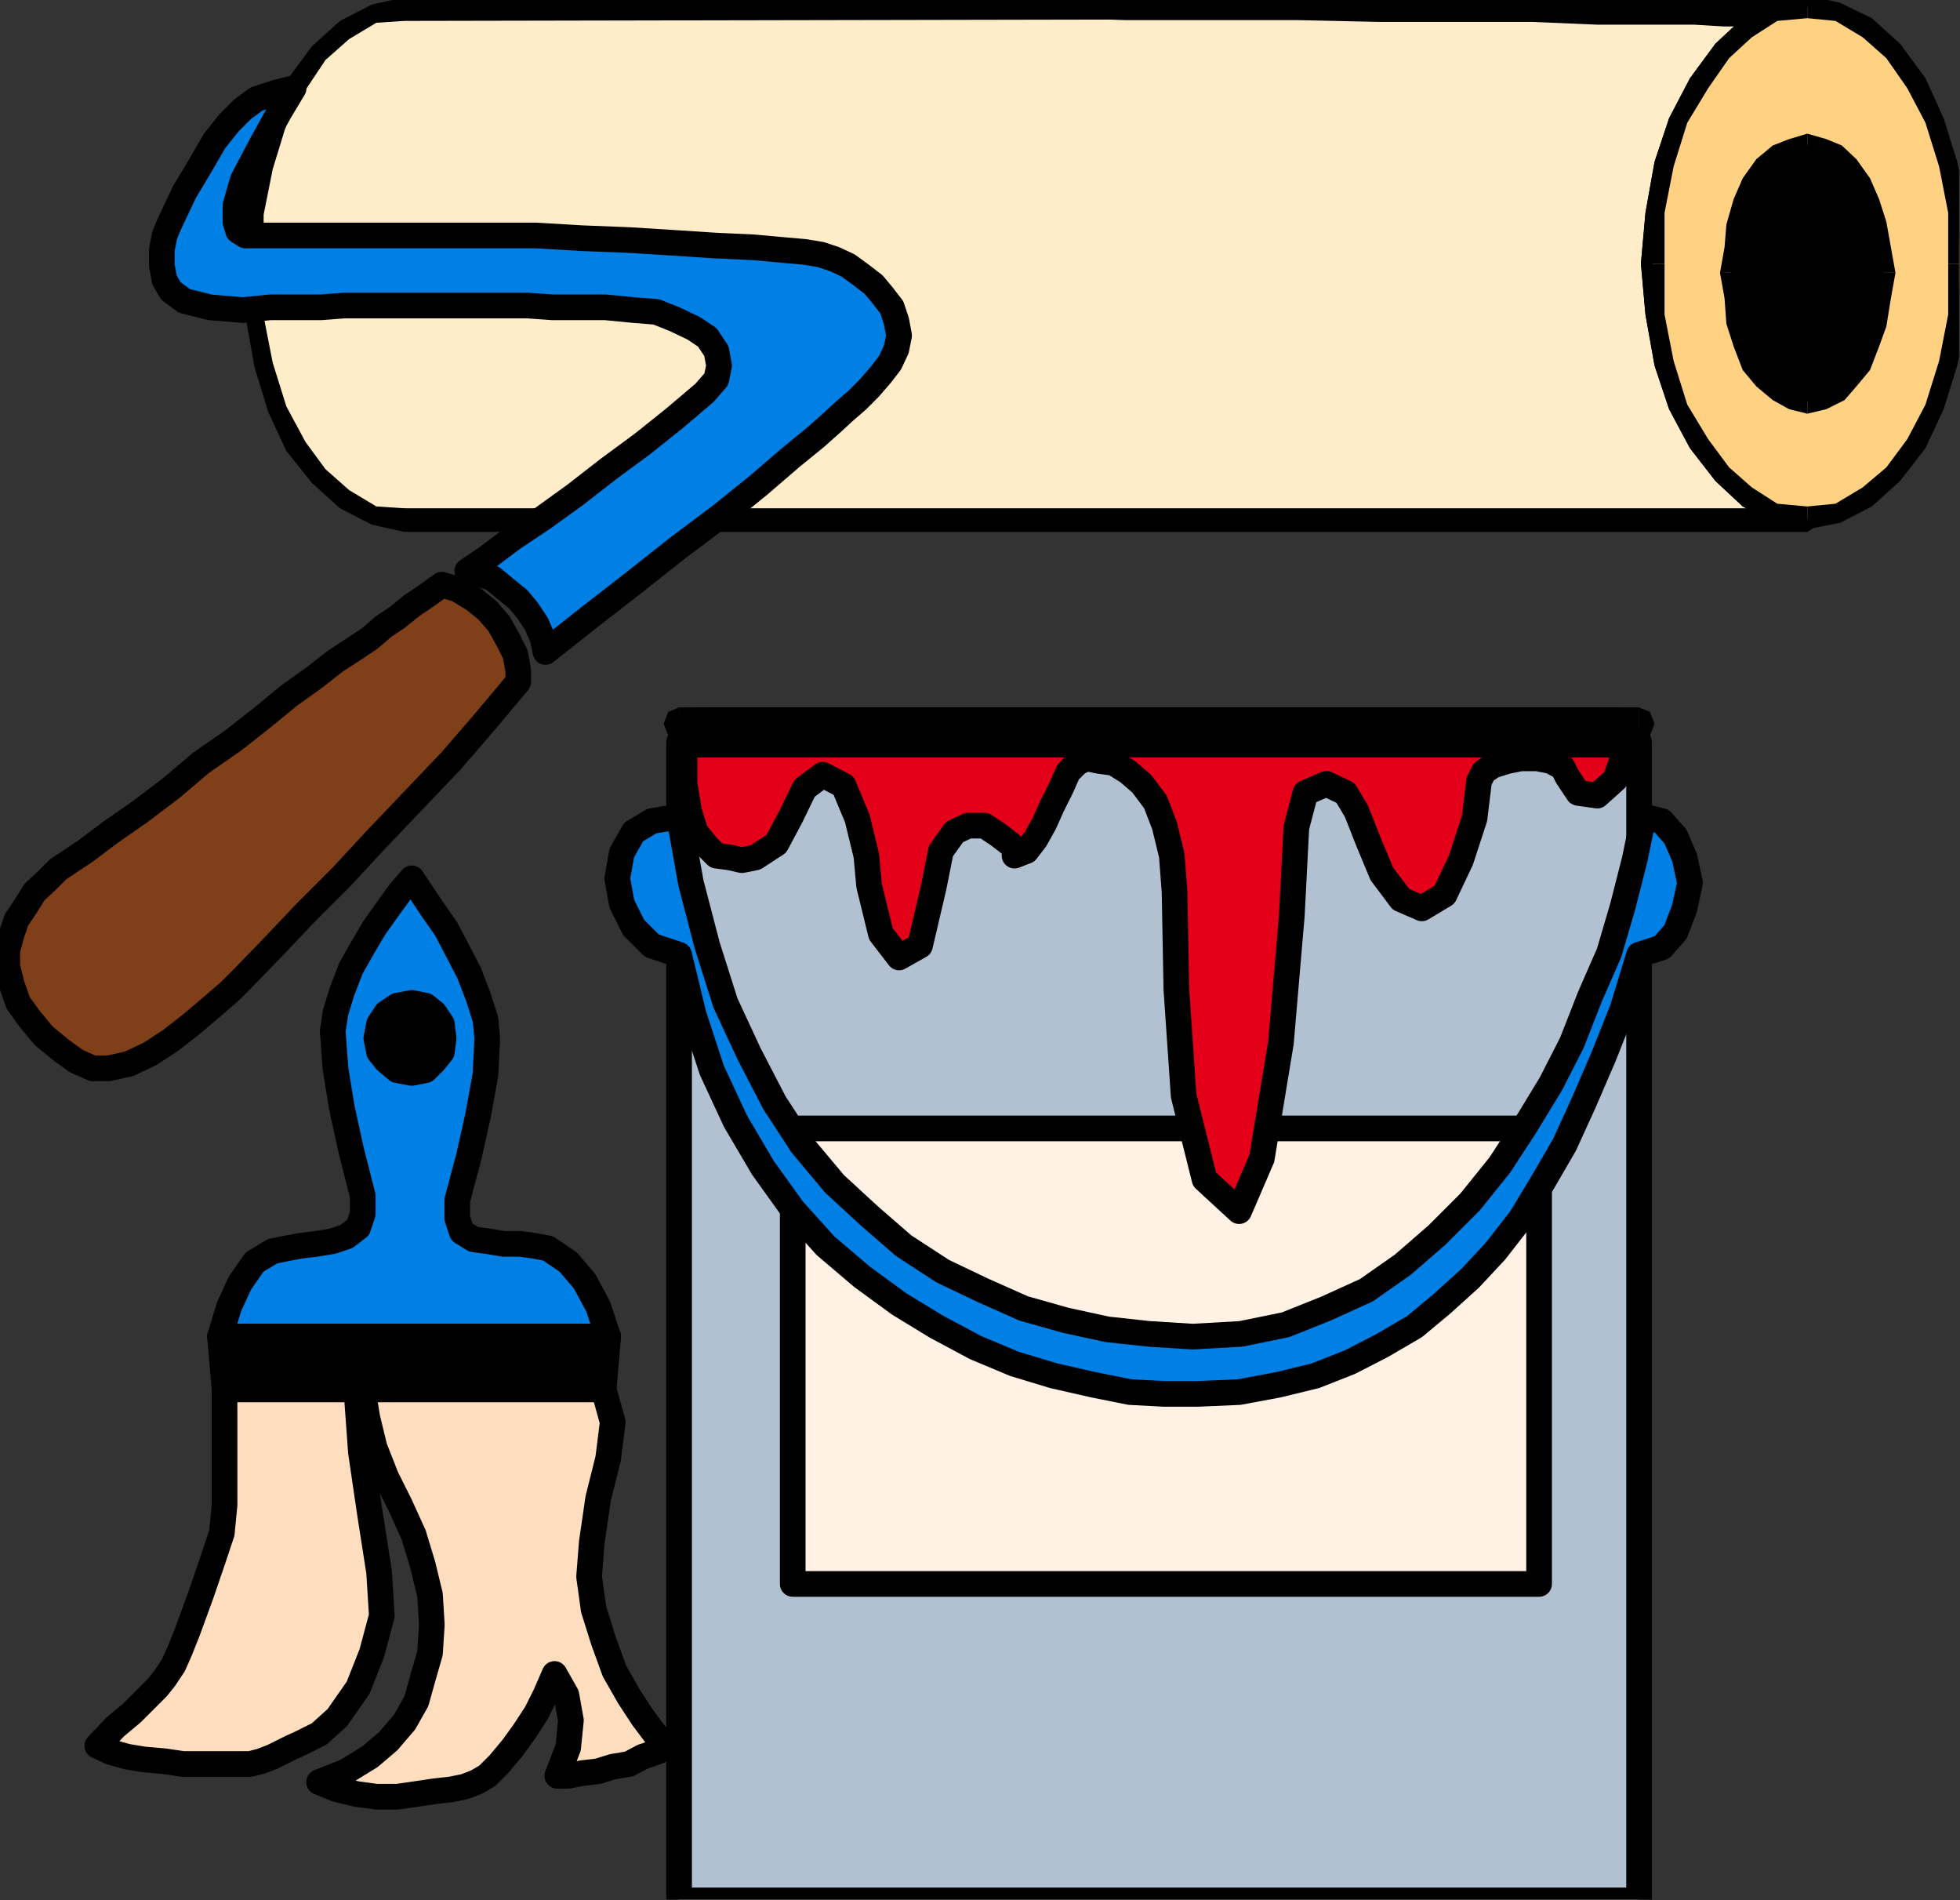 <?xml version="1.0" encoding="UTF-8" standalone="no"?>
<svg
   xmlns:ooo="http://xml.openoffice.org/svg/export"
   xmlns:dc="http://purl.org/dc/elements/1.1/"
   xmlns:cc="http://creativecommons.org/ns#"
   xmlns:rdf="http://www.w3.org/1999/02/22-rdf-syntax-ns#"
   xmlns:svg="http://www.w3.org/2000/svg"
   xmlns="http://www.w3.org/2000/svg"
   xmlns:sodipodi="http://sodipodi.sourceforge.net/DTD/sodipodi-0.dtd"
   xmlns:inkscape="http://www.inkscape.org/namespaces/inkscape"
   version="1.2"
   width="21.56mm"
   height="20.9mm"
   viewBox="0 0 2156 2090"
   preserveAspectRatio="xMidYMid"
   xml:space="preserve"
   id="svg201"
   sodipodi:docname="paint3.svg"
   style="fill-rule:evenodd;stroke-width:28.222;stroke-linejoin:round"
   inkscape:version="0.92.5 (2060ec1f9f, 2020-04-08)"><rect x="0" y="0" width="2156" height="2090" fill="#333333" stroke="none"/><sodipodi:namedview
   pagecolor="#ffffff"
   bordercolor="#666666"
   borderopacity="1"
   objecttolerance="10"
   gridtolerance="10"
   guidetolerance="10"
   inkscape:pageopacity="0"
   inkscape:pageshadow="2"
   inkscape:window-width="664"
   inkscape:window-height="487"
   id="namedview203"
   showgrid="false"
   inkscape:zoom="0.2102413"
   inkscape:cx="40.743308"
   inkscape:cy="39.496061"
   inkscape:window-x="0"
   inkscape:window-y="0"
   inkscape:window-maximized="0"
   inkscape:current-layer="svg201" />
 <defs
   class="ClipPathGroup"
   id="defs8">
  <clipPath
   id="presentation_clip_path"
   clipPathUnits="userSpaceOnUse">
   <rect
   x="0"
   y="0"
   width="21000"
   height="29700"
   id="rect2" />
  </clipPath>
  <clipPath
   id="presentation_clip_path_shrink"
   clipPathUnits="userSpaceOnUse">
   <rect
   x="21"
   y="29"
   width="20958"
   height="29641"
   id="rect5" />
  </clipPath>
 </defs>
 <defs
   class="TextShapeIndex"
   id="defs12">
  <g
   ooo:slide="id1"
   ooo:id-list="id3"
   id="g10" />
 </defs>
 <defs
   class="EmbeddedBulletChars"
   id="defs44">
  <g
   id="bullet-char-template-57356"
   transform="matrix(4.8828125e-4,0,0,-4.8828125e-4,0,0)">
   <path
   d="M 580,1141 1163,571 580,0 -4,571 Z"
   id="path14"
   inkscape:connector-curvature="0" />
  </g>
  <g
   id="bullet-char-template-57354"
   transform="matrix(4.8828125e-4,0,0,-4.8828125e-4,0,0)">
   <path
   d="M 8,1128 H 1137 V 0 H 8 Z"
   id="path17"
   inkscape:connector-curvature="0" />
  </g>
  <g
   id="bullet-char-template-10146"
   transform="matrix(4.8828125e-4,0,0,-4.8828125e-4,0,0)">
   <path
   d="M 174,0 602,739 174,1481 1456,739 Z M 1358,739 309,1346 659,739 Z"
   id="path20"
   inkscape:connector-curvature="0" />
  </g>
  <g
   id="bullet-char-template-10132"
   transform="matrix(4.8828125e-4,0,0,-4.8828125e-4,0,0)">
   <path
   d="M 2015,739 1276,0 H 717 l 543,543 H 174 v 393 h 1086 l -543,545 h 557 z"
   id="path23"
   inkscape:connector-curvature="0" />
  </g>
  <g
   id="bullet-char-template-10007"
   transform="matrix(4.8828125e-4,0,0,-4.8828125e-4,0,0)">
   <path
   d="m 0,-2 c -7,16 -16,29 -25,39 l 381,530 c -94,256 -141,385 -141,387 0,25 13,38 40,38 9,0 21,-2 34,-5 21,4 42,12 65,25 l 27,-13 111,-251 280,301 64,-25 24,25 c 21,-10 41,-24 62,-43 C 886,937 835,863 770,784 769,783 710,716 594,584 L 774,223 c 0,-27 -21,-55 -63,-84 l 16,-20 C 717,90 699,76 672,76 641,76 570,178 457,381 L 164,-76 c -22,-34 -53,-51 -92,-51 -42,0 -63,17 -64,51 -7,9 -10,24 -10,44 0,9 1,19 2,30 z"
   id="path26"
   inkscape:connector-curvature="0" />
  </g>
  <g
   id="bullet-char-template-10004"
   transform="matrix(4.8828125e-4,0,0,-4.8828125e-4,0,0)">
   <path
   d="M 285,-33 C 182,-33 111,30 74,156 52,228 41,333 41,471 c 0,78 14,145 41,201 34,71 87,106 158,106 53,0 88,-31 106,-94 l 23,-176 c 8,-64 28,-97 59,-98 l 735,706 c 11,11 33,17 66,17 42,0 63,-15 63,-46 V 965 c 0,-36 -10,-64 -30,-84 L 442,47 C 390,-6 338,-33 285,-33 Z"
   id="path29"
   inkscape:connector-curvature="0" />
  </g>
  <g
   id="bullet-char-template-9679"
   transform="matrix(4.8828125e-4,0,0,-4.8828125e-4,0,0)">
   <path
   d="M 813,0 C 632,0 489,54 383,161 276,268 223,411 223,592 c 0,181 53,324 160,431 106,107 249,161 430,161 179,0 323,-54 432,-161 108,-107 162,-251 162,-431 0,-180 -54,-324 -162,-431 C 1136,54 992,0 813,0 Z"
   id="path32"
   inkscape:connector-curvature="0" />
  </g>
  <g
   id="bullet-char-template-8226"
   transform="matrix(4.8828125e-4,0,0,-4.8828125e-4,0,0)">
   <path
   d="m 346,457 c -73,0 -137,26 -191,78 -54,51 -81,114 -81,188 0,73 27,136 81,188 54,52 118,78 191,78 73,0 134,-26 185,-79 51,-51 77,-114 77,-187 0,-75 -25,-137 -76,-188 -50,-52 -112,-78 -186,-78 z"
   id="path35"
   inkscape:connector-curvature="0" />
  </g>
  <g
   id="bullet-char-template-8211"
   transform="matrix(4.8828125e-4,0,0,-4.8828125e-4,0,0)">
   <path
   d="M -4,459 H 1135 V 606 H -4 Z"
   id="path38"
   inkscape:connector-curvature="0" />
  </g>
  <g
   id="bullet-char-template-61548"
   transform="matrix(4.8828125e-4,0,0,-4.8828125e-4,0,0)">
   <path
   d="m 173,740 c 0,163 58,303 173,419 116,115 255,173 419,173 163,0 302,-58 418,-173 116,-116 174,-256 174,-419 0,-163 -58,-303 -174,-418 C 1067,206 928,148 765,148 601,148 462,206 346,322 231,437 173,577 173,740 Z"
   id="path41"
   inkscape:connector-curvature="0" />
  </g>
 </defs>
 <g
   id="g49"
   transform="translate(-9422,-13805)">
  <g
   id="id2"
   class="Master_Slide">
   <g
   id="bg-id2"
   class="Background" />
   <g
   id="bo-id2"
   class="BackgroundObjects" />
  </g>
 </g>
 <g
   class="SlideGroup"
   id="g199"
   transform="translate(-9422,-13805)">
  <g
   id="g197">
   <g
   id="container-id1">
    <g
   id="id1"
   class="Slide"
   clip-path="url(#presentation_clip_path)">
     <g
   class="Page"
   id="g193">
      <g
   class="Graphic"
   id="g191">
       <g
   id="id3">
        <rect
   class="BoundingBox"
   x="9422"
   y="13805"
   width="2156"
   height="2090"
   id="rect51"
   style="fill:none;stroke:none" />
        <defs
   id="defs56">
         <clipPath
   id="clip_path_1"
   clipPathUnits="userSpaceOnUse">
          <path
   d="m 9422,13805 h 2155 v 2089 H 9422 Z"
   id="path53"
   inkscape:connector-curvature="0" />
         </clipPath>
        </defs>
        <g
   clip-path="url(#clip_path_1)"
   id="g188">
         <path
   d="m 10169,15895 v -1274 h 1056 v 1274 z"
   id="path58"
   inkscape:connector-curvature="0"
   style="fill:#b2c1d1;stroke:none" />
         <path
   d="m 10169,15895 v -1274 h 1056 v 1274 z"
   id="path60"
   inkscape:connector-curvature="0"
   style="fill:none;stroke:#000000" />
         <path
   d="m 11225,14619 12,-5 5,-13 -5,-13 -12,-5 z"
   id="path62"
   inkscape:connector-curvature="0"
   style="fill:#000000;stroke:none" />
         <path
   d="m 10169,14601 v 18 h 1056 v -36 h -1056 z"
   id="path64"
   inkscape:connector-curvature="0"
   style="fill:#000000;stroke:none" />
         <path
   d="m 10169,14583 -12,5 -5,13 5,13 12,5 z"
   id="path66"
   inkscape:connector-curvature="0"
   style="fill:#000000;stroke:none" />
         <path
   d="m 10185,14583 -13,5 -5,13 5,13 13,5 z"
   id="path68"
   inkscape:connector-curvature="0"
   style="fill:#000000;stroke:none" />
         <path
   d="m 11204,14601 v -18 h -1019 v 36 h 1019 z"
   id="path70"
   inkscape:connector-curvature="0"
   style="fill:#000000;stroke:none" />
         <path
   d="m 11204,14619 13,-5 5,-13 -5,-13 -13,-5 z"
   id="path72"
   inkscape:connector-curvature="0"
   style="fill:#000000;stroke:none" />
         <path
   d="m 10200,14583 -13,5 -5,13 5,13 13,5 z"
   id="path74"
   inkscape:connector-curvature="0"
   style="fill:#000000;stroke:none" />
         <path
   d="m 11186,14601 v -18 h -986 v 36 h 986 z"
   id="path76"
   inkscape:connector-curvature="0"
   style="fill:#000000;stroke:none" />
         <path
   d="m 11186,14619 13,-5 5,-13 -5,-13 -13,-5 z"
   id="path78"
   inkscape:connector-curvature="0"
   style="fill:#000000;stroke:none" />
         <path
   d="m 10218,14583 -13,5 -5,13 5,13 13,5 z"
   id="path80"
   inkscape:connector-curvature="0"
   style="fill:#000000;stroke:none" />
         <path
   d="m 11166,14601 v -18 h -948 v 36 h 948 z"
   id="path82"
   inkscape:connector-curvature="0"
   style="fill:#000000;stroke:none" />
         <path
   d="m 11166,14619 13,-5 5,-13 -5,-13 -13,-5 z"
   id="path84"
   inkscape:connector-curvature="0"
   style="fill:#000000;stroke:none" />
         <path
   d="m 10233,14583 -13,5 -5,13 5,13 13,5 z"
   id="path86"
   inkscape:connector-curvature="0"
   style="fill:#000000;stroke:none" />
         <path
   d="m 11148,14601 v -18 h -915 v 36 h 915 z"
   id="path88"
   inkscape:connector-curvature="0"
   style="fill:#000000;stroke:none" />
         <path
   d="m 11148,14619 13,-5 5,-13 -5,-13 -13,-5 z"
   id="path90"
   inkscape:connector-curvature="0"
   style="fill:#000000;stroke:none" />
         <path
   d="m 10251,14583 -13,5 -5,13 5,13 13,5 z"
   id="path92"
   inkscape:connector-curvature="0"
   style="fill:#000000;stroke:none" />
         <path
   d="m 11131,14601 v -18 h -880 v 36 h 880 z"
   id="path94"
   inkscape:connector-curvature="0"
   style="fill:#000000;stroke:none" />
         <path
   d="m 11131,14619 12,-5 5,-13 -5,-13 -12,-5 z"
   id="path96"
   inkscape:connector-curvature="0"
   style="fill:#000000;stroke:none" />
         <path
   d="m 11110,14619 13,-5 5,-13 -5,-13 -13,-5 z"
   id="path98"
   inkscape:connector-curvature="0"
   style="fill:#000000;stroke:none" />
         <path
   d="m 10266,14601 v 18 h 844 v -36 h -844 z"
   id="path100"
   inkscape:connector-curvature="0"
   style="fill:#000000;stroke:none" />
         <path
   d="m 10266,14583 -13,5 -5,13 5,13 13,5 z"
   id="path102"
   inkscape:connector-curvature="0"
   style="fill:#000000;stroke:none" />
         <path
   d="m 11115,15547 v -501 h -821 v 501 z"
   id="path104"
   inkscape:connector-curvature="0"
   style="fill:#fff2e5;stroke:none" />
         <path
   d="m 11115,15547 v -501 h -821 v 501 z"
   id="path106"
   inkscape:connector-curvature="0"
   style="fill:none;stroke:#000000" />
         <path
   d="m 10538,14746 3,-5 -8,-8 -13,-10 -15,-10 h -18 l -15,7 -15,21 -8,40 -15,64 -23,13 -20,-26 -13,-53 -3,-33 -10,-41 -15,-36 -23,-12 -20,15 -15,31 -16,30 -23,15 -15,3 -13,-3 -15,-2 -10,-10 -13,-16 -7,-23 -5,-30 v -43 h 1037 l -13,38 -20,18 -21,-3 -12,-18 -5,-10 -13,-7 -15,-3 h -18 l -15,3 -16,5 -10,7 -5,10 -5,41 -15,46 -18,38 -25,15 -23,-10 -21,-28 -15,-36 -13,-33 -12,-20 -21,-10 -23,10 -10,38 -5,97 -12,140 -21,127 -25,58 -38,-35 -23,-92 -8,-117 -2,-107 -3,-40 -8,-33 -10,-26 -15,-20 -15,-13 -16,-10 -15,-2 -15,-3 -10,5 -10,10 -8,18 -10,20 -8,18 -10,18 -10,13 z"
   id="path108"
   inkscape:connector-curvature="0"
   style="fill:#e50019;stroke:none" />
         <path
   d="m 10538,14746 v 0 l 3,-5 -8,-8 -13,-10 -15,-10 h -18 l -15,7 -15,21 -8,40 v 0 l -15,64 -23,13 -20,-26 -13,-53 v 0 l -3,-33 -10,-41 -15,-36 -23,-12 v 0 l -20,15 -15,31 -16,30 -23,15 v 0 l -15,3 -13,-3 -15,-2 -10,-10 -13,-16 -7,-23 -5,-30 v -43 h 1037 v 0 l -13,38 -20,18 -21,-3 -12,-18 v 0 l -5,-10 -13,-7 -15,-3 h -18 l -15,3 -16,5 -10,7 -5,10 v 0 l -5,41 -15,46 -18,38 -25,15 v 0 l -23,-10 -21,-28 -15,-36 -13,-33 v 0 l -12,-20 -21,-10 -23,10 -10,38 v 0 l -5,97 -12,140 -21,127 -25,58 v 0 l -38,-35 -23,-92 -8,-117 -2,-107 v 0 l -3,-40 -8,-33 -10,-26 -15,-20 -15,-13 -16,-10 -15,-2 -15,-3 v 0 l -10,5 -10,10 -8,18 -10,20 -8,18 -10,18 -10,13 z"
   id="path110"
   inkscape:connector-curvature="0"
   style="fill:none;stroke:#000000" />
         <path
   d="m 10169,14703 -30,5 -20,12 -13,23 -5,28 5,28 13,26 20,20 30,10 16,66 20,61 26,56 30,51 33,46 36,40 40,34 41,30 41,25 43,23 43,18 43,13 44,10 40,8 38,2 h 36 l 46,-2 43,-8 41,-10 38,-15 35,-18 36,-21 30,-25 31,-28 28,-30 28,-36 23,-38 25,-43 21,-46 22,-51 21,-53 18,-59 25,-8 15,-17 10,-26 6,-28 -6,-28 -10,-23 -15,-17 -20,-5 -10,48 -13,51 -15,51 -21,48 -20,51 -23,45 -28,46 -28,43 -33,41 -36,36 -38,33 -40,28 -44,20 -45,18 -49,10 -53,3 -48,-3 -46,-5 -46,-10 -46,-13 -45,-20 -44,-21 -43,-28 -38,-33 -38,-35 -36,-43 -30,-46 -28,-54 -26,-56 -20,-63 -18,-69 z"
   id="path112"
   inkscape:connector-curvature="0"
   style="fill:#007fe5;stroke:none" />
         <path
   d="m 10169,14703 v 0 l -30,5 -20,12 -13,23 -5,28 5,28 13,26 20,20 30,10 v 0 l 16,66 20,61 26,56 30,51 33,46 36,40 40,34 41,30 41,25 43,23 43,18 43,13 44,10 40,8 38,2 h 36 v 0 l 46,-2 43,-8 41,-10 38,-15 35,-18 36,-21 30,-25 31,-28 28,-30 28,-36 23,-38 25,-43 21,-46 22,-51 21,-53 18,-59 v 0 l 25,-8 15,-17 10,-26 6,-28 -6,-28 -10,-23 -15,-17 -20,-5 v 0 l -10,48 -13,51 -15,51 -21,48 -20,51 -23,45 -28,46 -28,43 -33,41 -36,36 -38,33 -40,28 -44,20 -45,18 -49,10 -53,3 v 0 l -48,-3 -46,-5 -46,-10 -46,-13 -45,-20 -44,-21 -43,-28 -38,-33 -38,-35 -36,-43 -30,-46 -28,-54 -26,-56 -20,-63 -18,-69 z"
   id="path114"
   inkscape:connector-curvature="0"
   style="fill:none;stroke:#000000" />
         <path
   d="m 9875,14771 -13,15 -13,18 -15,21 -13,22 -13,23 -10,26 -7,23 -3,20 3,41 7,43 10,46 13,51 v 20 l -5,15 -13,10 -15,5 -18,3 -17,2 -16,3 -15,3 -20,12 -16,23 -12,26 -10,33 h 427 l -11,-33 -15,-28 -18,-21 -22,-15 -16,-3 -15,-2 h -18 l -18,-3 -15,-2 -13,-8 -5,-15 v -20 l 13,-49 10,-45 8,-44 2,-40 -2,-21 -8,-25 -10,-26 -13,-25 -12,-23 -16,-23 -12,-18 z"
   id="path116"
   inkscape:connector-curvature="0"
   style="fill:#007fe5;stroke:none" />
         <path
   d="m 9875,14771 v 0 l -13,15 -13,18 -15,21 -13,22 -13,23 -10,26 -7,23 -3,20 v 0 l 3,41 7,43 10,46 13,51 v 0 20 l -5,15 -13,10 -15,5 -18,3 -17,2 -16,3 -15,3 v 0 l -20,12 -16,23 -12,26 -10,33 h 427 v 0 l -11,-33 -15,-28 -18,-21 -22,-15 v 0 l -16,-3 -15,-2 h -18 l -18,-3 -15,-2 -13,-8 -5,-15 v -20 0 l 13,-49 10,-45 8,-44 2,-40 v 0 l -2,-21 -8,-25 -10,-26 -13,-25 -12,-23 -16,-23 -12,-18 z"
   id="path118"
   inkscape:connector-curvature="0"
   style="fill:none;stroke:#000000" />
         <path
   d="m 9875,14985 15,-3 10,-10 8,-10 2,-15 -2,-16 -8,-12 -10,-8 -15,-3 -16,3 -12,8 -8,12 -3,16 3,15 8,10 12,10 z"
   id="path120"
   inkscape:connector-curvature="0"
   style="fill:#000000;stroke:none" />
         <path
   d="m 9875,14985 v 0 l 15,-3 10,-10 8,-10 2,-15 v 0 l -2,-16 -8,-12 -10,-8 -15,-3 v 0 l -16,3 -12,8 -8,12 -3,16 v 0 l 3,15 8,10 12,10 z"
   id="path122"
   inkscape:connector-curvature="0"
   style="fill:none;stroke:#000000" />
         <path
   d="m 9669,15333 h 145 l 5,69 10,68 10,64 3,48 -11,41 -15,38 -23,33 -20,18 -10,5 -10,5 -11,5 -10,5 -10,5 -13,5 -12,3 h -16 -17 -18 -23 l -20,-3 -23,-2 -18,-3 -18,-5 -15,-7 20,-21 18,-15 15,-15 13,-13 8,-10 10,-15 7,-16 8,-20 15,-41 13,-38 10,-30 3,-31 v -30 -33 -33 z"
   id="path124"
   inkscape:connector-curvature="0"
   style="fill:#ffddbf;stroke:none" />
         <path
   d="m 9669,15333 h 145 v 0 l 5,69 10,68 10,64 3,48 v 0 l -11,41 -15,38 -23,33 -20,18 v 0 l -10,5 -10,5 -11,5 -10,5 -10,5 -13,5 -12,3 h -16 v 0 h -17 -18 -23 l -20,-3 -23,-2 -18,-3 -18,-5 -15,-7 v 0 l 20,-21 18,-15 15,-15 13,-13 8,-10 10,-15 7,-16 8,-20 v 0 l 15,-41 13,-38 10,-30 3,-31 v 0 -30 -33 -33 z"
   id="path126"
   inkscape:connector-curvature="0"
   style="fill:none;stroke:#000000" />
         <path
   d="m 9897,15592 -2,31 -8,28 -7,25 -13,23 -18,21 -20,17 -26,16 -30,12 20,8 21,5 22,3 h 23 l 21,-3 20,-3 18,-2 15,-3 13,-5 12,-7 13,-13 15,-18 13,-18 13,-20 10,-20 10,-23 13,23 5,28 -3,30 -12,31 h 12 l 16,-3 17,-2 16,-5 18,-3 15,-8 15,-5 15,-7 -15,-11 -15,-20 -15,-23 -16,-28 -12,-33 -11,-35 -5,-36 3,-38 7,-48 11,-44 5,-40 -10,-36 h -265 l 5,31 8,33 13,33 15,30 15,33 10,33 8,33 z"
   id="path128"
   inkscape:connector-curvature="0"
   style="fill:#ffddbf;stroke:none" />
         <path
   d="m 9897,15592 v 0 l -2,31 -8,28 -7,25 -13,23 -18,21 -20,17 -26,16 -30,12 v 0 l 20,8 21,5 22,3 h 23 l 21,-3 20,-3 18,-2 15,-3 v 0 l 13,-5 12,-7 13,-13 15,-18 13,-18 13,-20 10,-20 10,-23 v 0 l 13,23 5,28 -3,30 -12,31 v 0 h 12 l 16,-3 17,-2 16,-5 18,-3 15,-8 15,-5 15,-7 v 0 l -15,-11 -15,-20 -15,-23 -16,-28 -12,-33 -11,-35 -5,-36 3,-38 v 0 l 7,-48 11,-44 5,-40 -10,-36 h -265 v 0 l 5,31 8,33 13,33 15,30 15,33 10,33 8,33 z"
   id="path130"
   inkscape:connector-curvature="0"
   style="fill:none;stroke:#000000" />
         <path
   d="m 10086,15333 5,-58 h -427 l 5,58 z"
   id="path132"
   inkscape:connector-curvature="0"
   style="fill:#000000;stroke:none" />
         <path
   d="m 10086,15333 5,-58 h -427 l 5,58 z"
   id="path134"
   inkscape:connector-curvature="0"
   style="fill:none;stroke:#000000" />
         <path
   d="m 11240,14095 2,-56 11,-53 15,-49 23,-40 25,-36 28,-25 31,-18 35,-5 -1543,2 -33,5 -33,18 -28,25 -26,36 -20,41 -15,48 -10,53 -3,56 3,56 10,54 15,48 20,41 26,33 28,25 33,18 33,5 h 1543 v -2 l -35,-6 -31,-17 -28,-26 -25,-33 -23,-41 -15,-48 -11,-53 z"
   id="path136"
   inkscape:connector-curvature="0"
   style="fill:#ffedc9;stroke:none" />
         <path
   d="m 11227,14095 5,7 8,3 7,-3 6,-7 z"
   id="path138"
   inkscape:connector-curvature="0"
   style="fill:#000000;stroke:none" />
         <path
   d="m 11410,13825 v -25 l -38,8 -33,17 -30,28 -28,38 -23,44 -16,48 -10,56 -5,56 h 26 v -56 l 10,-51 15,-48 23,-38 23,-33 25,-23 28,-18 33,-3 v -25 25 l 8,-5 5,-7 -5,-8 -8,-5 z"
   id="path140"
   inkscape:connector-curvature="0"
   style="fill:#000000;stroke:none" />
         <path
   d="m 9867,13828 v 0 l 1543,-3 v -25 l -1543,2 v 0 0 l -8,6 -2,7 2,8 z"
   id="path142"
   inkscape:connector-curvature="0"
   style="fill:#000000;stroke:none" />
         <path
   d="m 9712,14097 v 0 -56 l 10,-50 15,-49 21,-38 22,-33 26,-23 30,-18 31,-2 v -26 l -36,8 -35,18 -31,28 -28,38 -20,43 -15,49 -10,55 -6,56 v 0 z"
   id="path144"
   inkscape:connector-curvature="0"
   style="fill:#000000;stroke:none" />
         <path
   d="m 9867,14364 v 0 l -31,-2 -30,-18 -26,-23 -22,-30 -21,-39 -15,-48 -10,-51 v -56 h -26 l 6,56 10,56 15,49 20,43 28,35 31,28 35,18 36,8 v 0 0 l 8,-5 5,-8 -5,-8 z"
   id="path146"
   inkscape:connector-curvature="0"
   style="fill:#000000;stroke:none" />
         <path
   d="m 11397,14377 13,-13 H 9867 v 26 h 1543 l 13,-13 -13,13 8,-5 5,-8 -5,-8 -8,-5 z"
   id="path148"
   inkscape:connector-curvature="0"
   style="fill:#000000;stroke:none" />
         <path
   d="m 11410,14387 -13,-12 v 2 h 26 v -2 l -13,-13 13,13 -5,-8 -8,-5 -7,5 -6,8 z"
   id="path150"
   inkscape:connector-curvature="0"
   style="fill:#000000;stroke:none" />
         <path
   d="m 11227,14095 5,56 10,56 16,48 23,43 28,36 30,28 33,18 38,7 v -25 l -33,-3 -28,-18 -25,-22 -23,-31 -23,-38 -15,-48 -10,-51 v -56 z"
   id="path152"
   inkscape:connector-curvature="0"
   style="fill:#000000;stroke:none" />
         <path
   d="m 11253,14095 -6,-8 -7,-5 -8,5 -5,8 z"
   id="path154"
   inkscape:connector-curvature="0"
   style="fill:#000000;stroke:none" />
         <path
   d="m 9608,14052 -5,12 -3,16 v 17 l 3,16 7,12 15,11 28,7 36,3 30,-3 h 28 28 l 26,-2 h 25 26 25 23 25 26 25 26 l 28,2 h 28 30 l 31,3 25,2 20,8 21,10 15,10 10,15 3,16 -3,15 -13,15 -33,28 -35,28 -38,28 -36,28 -36,26 -33,22 -28,21 -22,15 12,3 16,5 12,10 16,13 10,12 10,15 7,16 3,15 48,-38 49,-38 48,-38 48,-36 41,-33 36,-31 27,-22 18,-16 13,-12 15,-13 13,-13 13,-15 10,-13 7,-15 3,-15 -3,-16 -5,-15 -10,-13 -10,-12 -13,-10 -15,-11 -15,-7 -15,-5 -18,-3 -23,-2 -33,-3 -43,-2 -46,-3 -48,-3 -51,-2 -51,-3 h -46 -38 -38 -41 -35 -36 -31 -22 -18 -15 l -8,-5 -3,-10 v -18 l 8,-28 20,-38 21,-38 15,-25 -20,5 -21,7 -15,11 -15,15 -16,20 -15,26 -18,30 z"
   id="path156"
   inkscape:connector-curvature="0"
   style="fill:#007fe5;stroke:none" />
         <path
   d="m 9608,14052 v 0 l -5,12 -3,16 v 17 l 3,16 7,12 15,11 28,7 36,3 v 0 l 30,-3 h 28 28 l 26,-2 h 25 26 25 23 25 26 25 26 l 28,2 h 28 30 l 31,3 v 0 l 25,2 20,8 21,10 15,10 10,15 3,16 -3,15 -13,15 v 0 l -33,28 -35,28 -38,28 -36,28 -36,26 -33,22 -28,21 -22,15 v 0 l 12,3 16,5 12,10 16,13 10,12 10,15 7,16 3,15 v 0 l 48,-38 49,-38 48,-38 48,-36 41,-33 36,-31 27,-22 18,-16 v 0 l 13,-12 15,-13 13,-13 13,-15 10,-13 7,-15 3,-15 -3,-16 v 0 l -5,-15 -10,-13 -10,-12 -13,-10 -15,-11 -15,-7 -15,-5 -18,-3 v 0 l -23,-2 -33,-3 -43,-2 -46,-3 -48,-3 -51,-2 -51,-3 h -46 v 0 h -38 -38 -41 -35 -36 -31 -22 -18 v 0 h -15 l -8,-5 -3,-10 v -18 0 l 8,-28 20,-38 21,-38 15,-25 v 0 l -20,5 -21,7 -15,11 -15,15 -16,20 -15,26 -18,30 z"
   id="path158"
   inkscape:connector-curvature="0"
   style="fill:none;stroke:#000000" />
         <path
   d="m 9908,14448 17,5 18,11 15,12 13,15 10,18 8,16 3,17 v 13 l -36,43 -38,44 -41,43 -41,43 -38,41 -40,40 -36,38 -33,34 -15,15 -21,18 -20,17 -23,18 -23,15 -23,11 -23,5 h -17 l -18,-8 -18,-13 -18,-15 -15,-18 -13,-18 -7,-20 -5,-20 v -18 l 5,-18 5,-15 10,-15 10,-16 13,-12 13,-13 15,-10 15,-10 28,-21 33,-23 33,-25 33,-28 36,-25 33,-26 28,-23 28,-20 23,-18 20,-13 18,-12 15,-13 15,-10 16,-13 15,-10 z"
   id="path160"
   inkscape:connector-curvature="0"
   style="fill:#7f3f19;stroke:none" />
         <path
   d="m 9908,14448 v 0 l 17,5 18,11 15,12 13,15 10,18 8,16 3,17 v 13 0 l -36,43 -38,44 -41,43 -41,43 -38,41 -40,40 -36,38 -33,34 v 0 l -15,15 -21,18 -20,17 -23,18 -23,15 -23,11 -23,5 h -17 v 0 l -18,-8 -18,-13 -18,-15 -15,-18 -13,-18 -7,-20 -5,-20 v -18 0 l 5,-18 5,-15 10,-15 10,-16 13,-12 13,-13 15,-10 15,-10 v 0 l 28,-21 33,-23 33,-25 33,-28 36,-25 33,-26 28,-23 28,-20 v 0 l 23,-18 20,-13 18,-12 15,-13 15,-10 16,-13 15,-10 z"
   id="path162"
   inkscape:connector-curvature="0"
   style="fill:none;stroke:#000000" />
         <path
   d="m 11408,13805 h -1195 l 51,3 h 61 73 l 82,2 h 89 l 91,3 h 94 94 l 92,2 h 86 82 l 71,3 h 61 46 l 33,2 h 12 l 8,-5 10,-2 10,-3 11,-2 h 10 l 10,-3 h 10 z"
   id="path164"
   inkscape:connector-curvature="0"
   style="fill:#ffbf4c;stroke:none" />
         <path
   d="m 11408,13805 h -1195 v 0 l 51,3 h 61 73 l 82,2 h 89 l 91,3 h 94 94 l 92,2 h 86 82 l 71,3 h 61 46 l 33,2 h 12 v 0 l 8,-5 10,-2 10,-3 11,-2 h 10 l 10,-3 h 10 z"
   id="path166"
   inkscape:connector-curvature="0"
   style="fill:none;stroke:#000000" />
         <path
   d="m 11410,14375 33,-6 33,-17 28,-26 26,-33 20,-41 15,-48 10,-53 3,-56 -3,-56 -10,-53 -15,-49 -20,-40 -26,-36 -28,-25 -33,-18 -33,-5 -35,5 -31,18 -28,25 -25,36 -23,40 -15,49 -11,53 -2,56 2,56 11,53 15,48 23,41 25,33 28,26 31,17 z"
   id="path168"
   inkscape:connector-curvature="0"
   style="fill:#ffd182;stroke:none" />
         <path
   d="m 11565,14095 v 0 56 l -10,51 -15,48 -20,38 -23,31 -26,22 -30,18 -31,3 v 25 l 36,-7 35,-18 31,-28 28,-36 20,-43 15,-48 11,-56 5,-56 v 0 z"
   id="path170"
   inkscape:connector-curvature="0"
   style="fill:#000000;stroke:none" />
         <path
   d="m 11410,13825 v 0 l 31,3 30,18 26,23 23,33 20,38 15,48 10,51 v 56 h 26 l -5,-56 -11,-56 -15,-48 -20,-44 -28,-38 -31,-28 -35,-17 -36,-8 v 0 z"
   id="path172"
   inkscape:connector-curvature="0"
   style="fill:#000000;stroke:none" />
         <path
   d="m 11253,14095 v 0 -56 l 10,-51 15,-48 23,-38 23,-33 25,-23 28,-18 33,-3 v -25 l -38,8 -33,17 -30,28 -28,38 -23,44 -16,48 -10,56 -5,56 v 0 z"
   id="path174"
   inkscape:connector-curvature="0"
   style="fill:#000000;stroke:none" />
         <path
   d="m 11410,14362 v 0 l -33,-3 -28,-18 -25,-22 -23,-31 -23,-38 -15,-48 -10,-51 v -56 h -26 l 5,56 10,56 16,48 23,43 28,36 30,28 33,18 38,7 v 0 z"
   id="path176"
   inkscape:connector-curvature="0"
   style="fill:#000000;stroke:none" />
         <path
   d="m 11410,14247 18,-2 15,-8 13,-15 13,-15 10,-23 7,-23 6,-28 2,-28 -2,-28 -6,-25 -7,-26 -10,-20 -13,-18 -13,-13 -15,-7 -18,-3 -18,3 -15,7 -15,13 -13,18 -10,20 -8,26 -2,25 -3,28 3,28 2,28 8,23 10,23 13,15 15,15 15,8 z"
   id="path178"
   inkscape:connector-curvature="0"
   style="fill:#000000;stroke:none" />
         <path
   d="m 11481,14105 v 0 28 l -5,25 -7,23 -10,21 -11,12 -12,16 -11,5 h -15 v 25 l 21,-5 20,-10 13,-15 15,-18 10,-26 8,-22 5,-31 5,-28 v 0 z"
   id="path180"
   inkscape:connector-curvature="0"
   style="fill:#000000;stroke:none" />
         <path
   d="m 11410,13978 v 0 h 15 l 13,8 10,10 11,15 10,18 7,25 5,23 v 28 h 26 l -5,-28 -5,-28 -8,-25 -10,-23 -15,-21 -16,-15 -17,-7 -21,-6 v 0 z"
   id="path182"
   inkscape:connector-curvature="0"
   style="fill:#000000;stroke:none" />
         <path
   d="m 11339,14105 v 0 -28 l 3,-25 7,-23 10,-18 11,-15 12,-10 13,-8 h 15 v -26 l -20,6 -18,7 -18,15 -15,21 -10,23 -8,28 -2,25 -5,28 v 0 z"
   id="path184"
   inkscape:connector-curvature="0"
   style="fill:#000000;stroke:none" />
         <path
   d="m 11410,14235 v 0 h -15 l -13,-5 -12,-16 -11,-12 -10,-21 -7,-20 -3,-28 v -28 h -25 l 5,28 2,28 8,25 10,26 15,18 18,15 18,10 20,5 v 0 z"
   id="path186"
   inkscape:connector-curvature="0"
   style="fill:#000000;stroke:none" />
        </g>
       </g>
      </g>
     </g>
    </g>
   </g>
  </g>
 </g>
</svg>